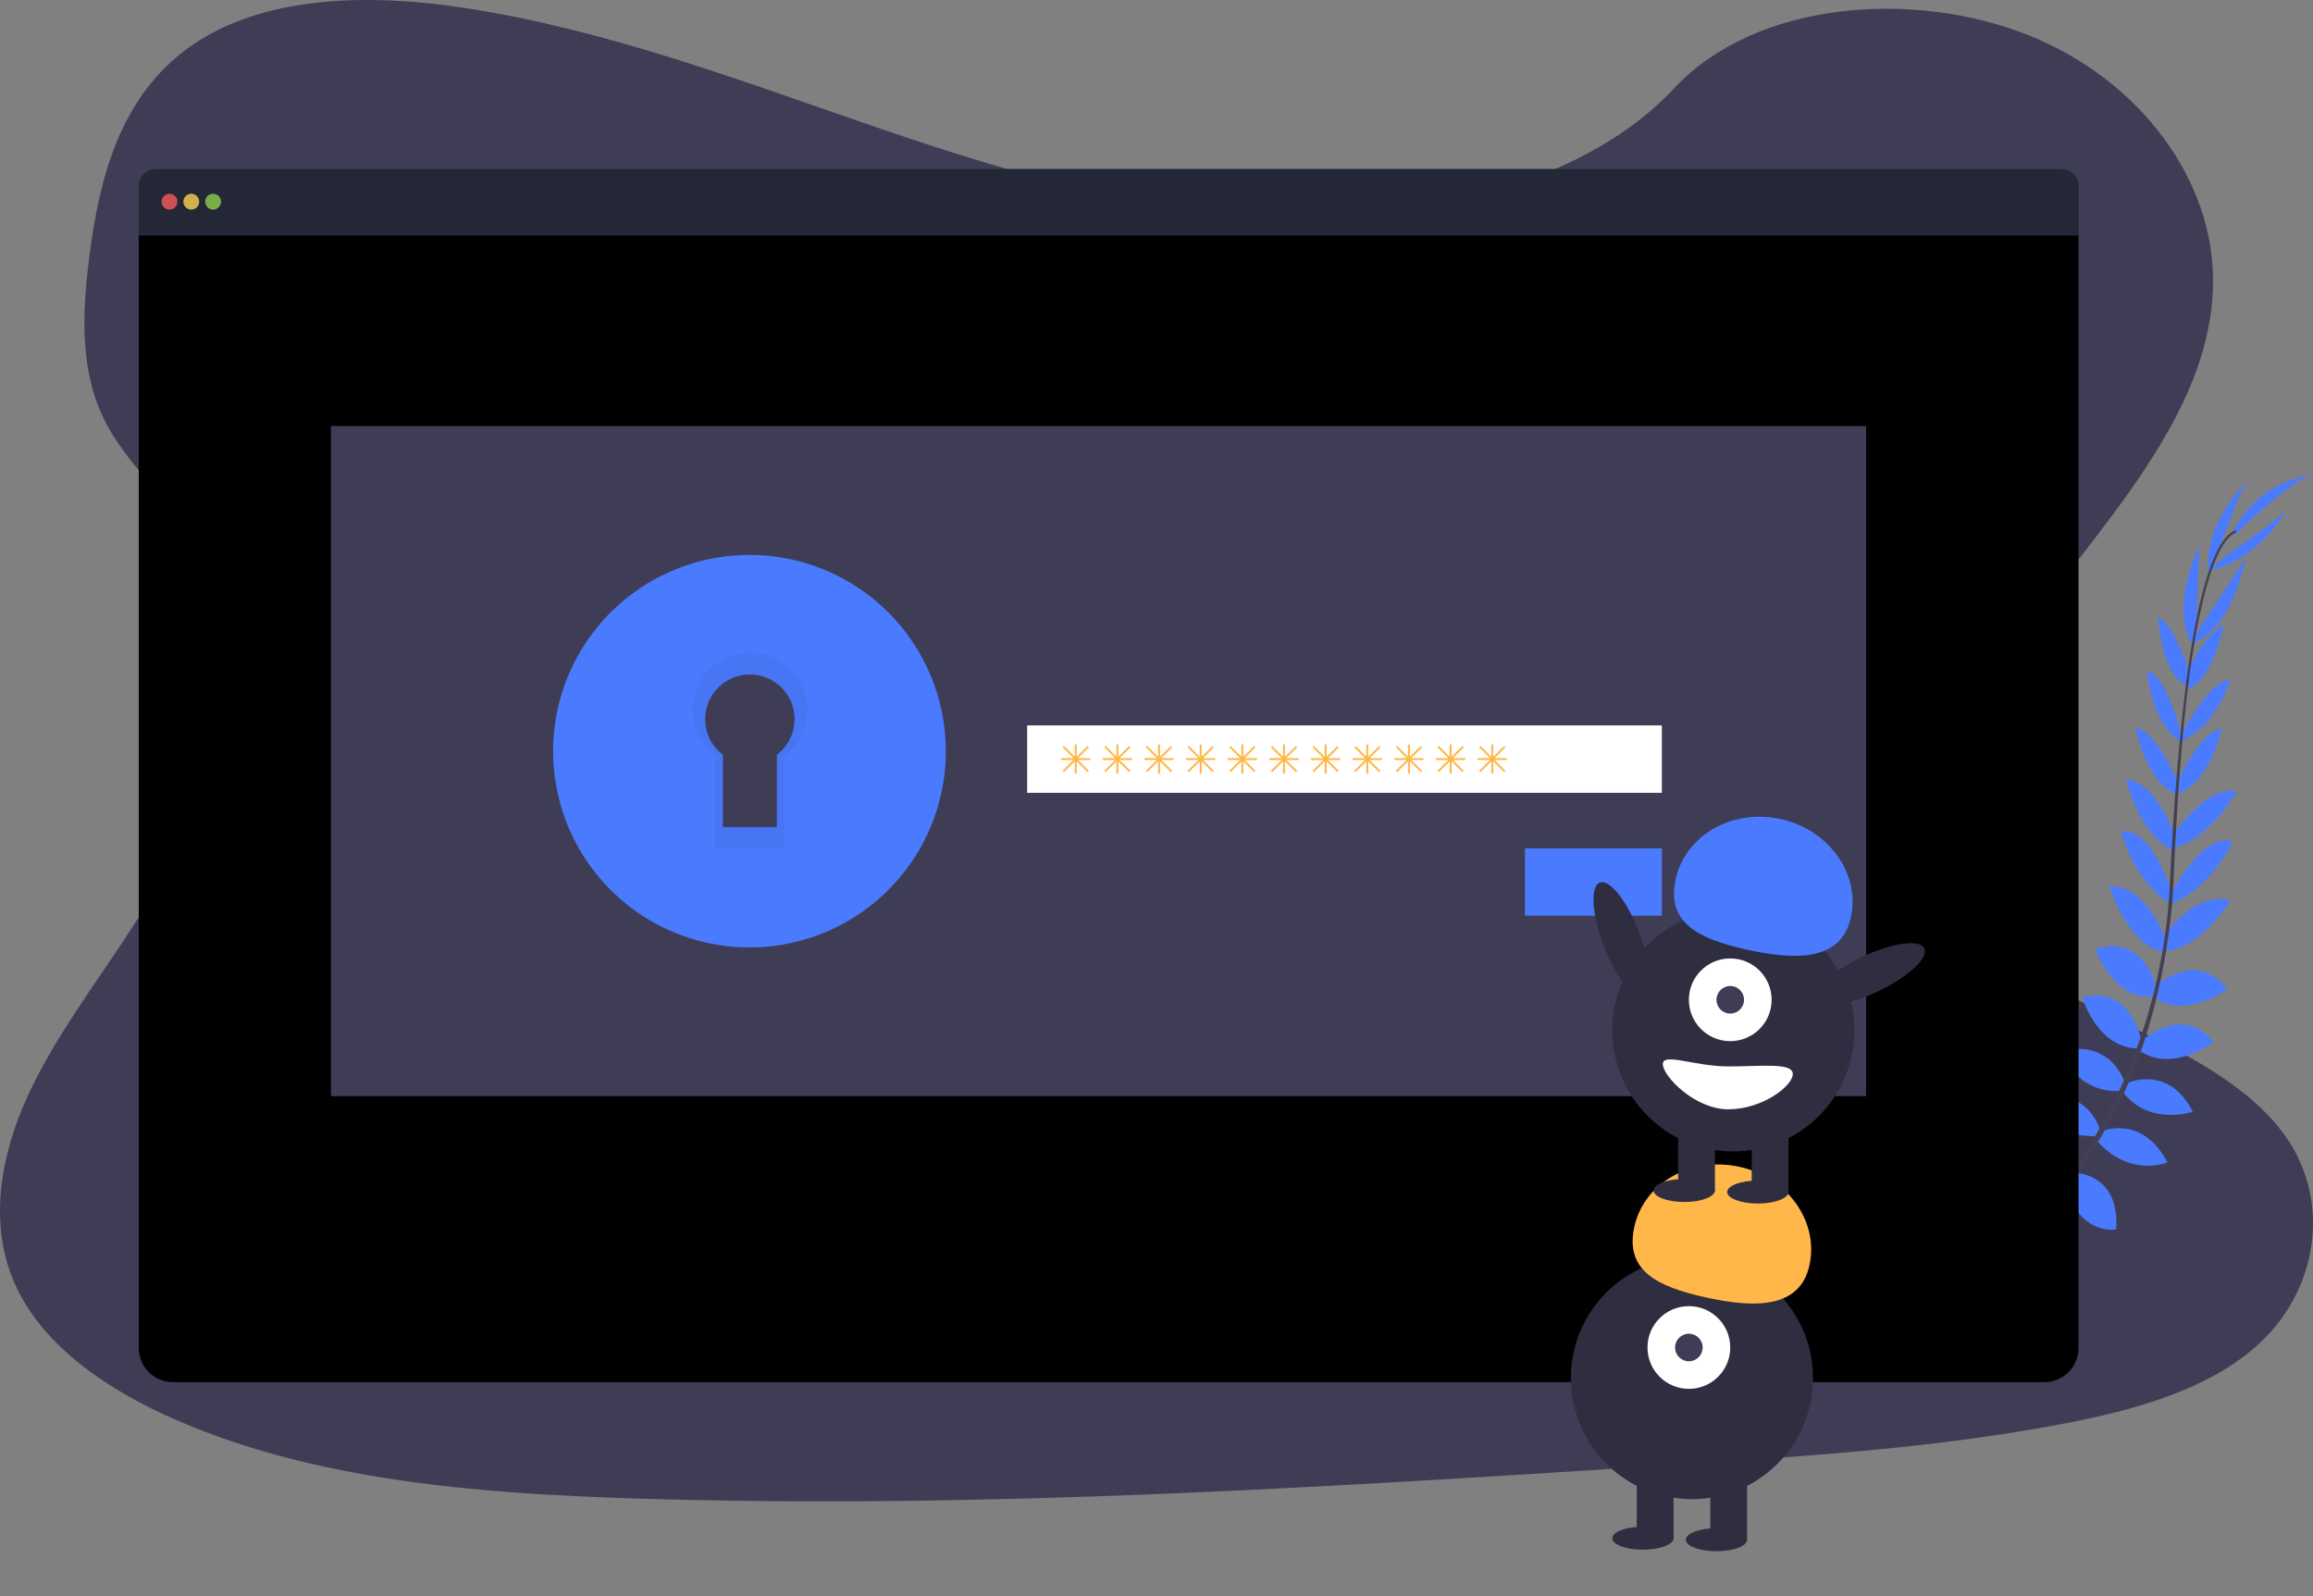 <svg width="600" height="414" viewBox="0 0 600 414" fill="none" xmlns="http://www.w3.org/2000/svg">
<rect x="0" y="0" width="600" height="414" fill="#808080" stroke="none"/>
<g clip-path="url(#clip0_32_742)">
<path d="M339.378 56.364C300.918 56.415 263.9 45.519 228.492 33.414C193.083 21.309 157.948 7.754 120.204 2.01C95.929 -1.682 68.326 -1.343 49.351 12.063C31.086 24.96 25.797 46.305 23.245 66.026C21.326 80.862 20.441 96.432 27.629 110.003C32.62 119.424 41.16 127.188 47.18 136.167C68.192 167.401 55.556 207.3 35.136 239.259C25.561 254.254 14.344 268.627 7.105 284.48C-0.134 300.334 -3.103 318.312 4.281 333.959C11.597 349.469 28.123 360.725 45.858 368.413C81.873 384.056 123.805 387.408 164.611 388.699C254.937 391.563 345.438 385.722 435.698 379.88C469.1 377.72 502.651 375.545 535.363 369.287C553.525 365.816 572.227 360.663 585.105 349.371C601.451 335.034 604.795 311.627 592.9 294.801C572.953 266.58 520.355 261.258 506.051 230.723C498.164 213.913 504.966 194.635 514.983 178.431C536.469 143.664 573.451 112.523 574.074 73.637C574.501 46.933 555.269 20.882 526.544 9.276C496.435 -2.881 455.383 0.246 434.288 22.903C412.597 46.244 373.335 56.328 339.378 56.364Z" fill="#3F3D56"/>
<path d="M510.661 331.862C510.661 331.862 504.338 327.692 498.071 330.659C498.071 330.659 500.001 334.372 507.934 334.022L510.661 331.862Z" fill="#4A7BFF"/>
<path d="M511.464 332.083C511.464 332.083 513.388 339.406 508.562 344.389C508.562 344.389 505.66 341.37 508.562 333.976L511.464 332.083Z" fill="#4A7BFF"/>
<path d="M519.325 325.054C519.325 325.054 518.857 318.827 504.785 320.894C504.785 320.894 504.718 324.91 509.658 326.813C514.597 328.715 516.861 327.111 519.325 325.054Z" fill="#4A7BFF"/>
<path d="M520.211 325.013C520.211 325.013 526.158 326.921 520.854 340.111C520.854 340.111 516.928 339.236 516.223 333.986C515.518 328.736 517.607 326.926 520.211 325.013Z" fill="#4A7BFF"/>
<path d="M528.155 316.178C528.155 316.178 528.963 305.93 514.582 306.979C514.582 306.979 513.553 316.235 525.619 318.641L528.155 316.178Z" fill="#4A7BFF"/>
<path d="M537.657 304.608C537.657 304.608 535.687 292.992 521.312 296.453C521.312 296.453 521.26 306.495 535.311 307.375L537.657 304.608Z" fill="#4A7BFF"/>
<path d="M544.603 292.647C544.603 292.647 541.3 281.334 527.059 284.718C527.059 284.718 530.449 294.894 543.656 294.735L544.603 292.647Z" fill="#4A7BFF"/>
<path d="M551.199 280.964C551.199 280.964 547.973 269.224 534.221 272.736C534.221 272.736 538.81 283.89 550.289 282.949L551.199 280.964Z" fill="#4A7BFF"/>
<path d="M555.449 269.867C555.449 269.867 552.969 255.51 540.147 258.688C540.147 258.688 543.872 271.749 554.507 271.96L555.449 269.867Z" fill="#4A7BFF"/>
<path d="M559.436 256.461C559.436 256.461 556.457 241.991 543.486 246.176C543.486 246.176 548.57 259.855 558.515 258.441L559.436 256.461Z" fill="#4A7BFF"/>
<path d="M561.885 243.986C561.885 243.986 557.157 229.51 547.129 229.901C547.129 229.901 551.96 245.189 561.046 246.871L561.885 243.986Z" fill="#4A7BFF"/>
<path d="M563.47 231.809C563.47 231.809 558.325 214.387 550.165 215.729C550.165 215.729 553.725 229.048 563.182 234.524L563.47 231.809Z" fill="#4A7BFF"/>
<path d="M564.366 217.282C564.366 217.282 559.54 202.765 551.503 202.184C551.503 202.184 554.786 216.469 564.206 221.056L564.366 217.282Z" fill="#4A7BFF"/>
<path d="M565.338 203.727C565.338 203.727 559.323 189.195 554.019 188.866C554.019 188.866 556.632 203.177 564.823 206.113L565.338 203.727Z" fill="#4A7BFF"/>
<path d="M566.001 191.118C566.001 191.118 562.302 175.336 556.987 174.025C556.987 174.025 557.713 186.937 565.466 192.301L566.001 191.118Z" fill="#4A7BFF"/>
<path d="M568.009 174.601C568.009 174.601 564.119 162.018 559.812 160.1C559.812 160.1 560.661 174.935 567.016 177.676L568.009 174.601Z" fill="#4A7BFF"/>
<path d="M569.67 163.802L570.452 141.618C570.452 141.618 562.4 158.341 569.089 167.695L569.67 163.802Z" fill="#4A7BFF"/>
<path d="M575.886 141.737C575.886 141.737 581.684 125.539 583.089 124.633C583.089 124.633 571.718 135.144 572.829 148.663L575.886 141.737Z" fill="#4A7BFF"/>
<path d="M528.546 316.101C528.546 316.101 538.743 314.769 538.44 329.173C538.44 329.173 529.225 330.674 526.215 318.76L528.546 316.101Z" fill="#4A7BFF"/>
<path d="M538.141 304.217C538.141 304.217 549.923 304.181 548.946 318.924C548.946 318.924 539.052 320.693 535.79 307.004L538.141 304.217Z" fill="#4A7BFF"/>
<path d="M544.716 293.599C544.716 293.599 555.413 288.585 562.256 301.528C562.256 301.528 552.377 305.704 543.77 295.691L544.716 293.599Z" fill="#4A7BFF"/>
<path d="M551.436 281.072C551.436 281.072 562.39 275.739 568.821 288.379C568.821 288.379 557.409 292.308 550.53 283.072L551.436 281.072Z" fill="#4A7BFF"/>
<path d="M555.31 270.181C555.31 270.181 565.852 260.117 574.264 270.294C574.264 270.294 563.496 278.578 554.826 272.423L555.31 270.181Z" fill="#4A7BFF"/>
<path d="M558.84 256.117C558.84 256.117 569.444 245.832 577.789 256.59C577.789 256.59 565.888 265.038 558.459 258.276L558.84 256.117Z" fill="#4A7BFF"/>
<path d="M560.82 243.574C560.82 243.574 568.991 230.719 578.612 233.588C578.612 233.588 570.133 247.2 560.913 246.593L560.82 243.574Z" fill="#4A7BFF"/>
<path d="M563.229 231.727C563.229 231.727 571.461 215.539 579.25 218.357C579.25 218.357 573.313 230.801 563.018 234.457L563.229 231.727Z" fill="#4A7BFF"/>
<path d="M563.8 216.439C563.8 216.439 572.263 203.696 580.192 205.254C580.192 205.254 573.272 218.177 562.977 220.126L563.8 216.439Z" fill="#4A7BFF"/>
<path d="M564.458 203.444C564.458 203.444 571.018 189.143 576.348 189.046C576.348 189.046 573.199 203.244 564.9 205.871L564.458 203.444Z" fill="#4A7BFF"/>
<path d="M565.744 190.81C565.744 190.81 573.035 176.329 578.514 176.298C578.514 176.298 574.784 188.681 565.986 192.08L565.744 190.81Z" fill="#4A7BFF"/>
<path d="M566.84 175.506C566.84 175.506 572.294 163.525 576.811 162.167C576.811 162.167 574.084 176.771 567.442 178.684L566.84 175.506Z" fill="#4A7BFF"/>
<path d="M570.318 163.365L582.507 144.807C582.507 144.807 579.384 163.113 568.538 166.918L570.318 163.365Z" fill="#4A7BFF"/>
<path d="M578.685 143.233C578.685 143.233 592.849 133.463 593.363 131.884C593.363 131.884 586.16 145.568 572.783 147.985L578.685 143.233Z" fill="#4A7BFF"/>
<path d="M579.533 138.836C579.533 138.836 595.796 123.209 599.948 123.224C599.948 123.224 586.535 123.836 579.142 138.003L579.533 138.836Z" fill="#4A7BFF"/>
<path d="M567 177.825L567.592 177.902C570.648 153.996 575.103 139.85 580.135 138.117L579.94 137.551C574.604 139.402 570.118 153.333 567 177.825Z" fill="#444053"/>
<path d="M562.503 234.997L563.398 235.069C563.589 232.837 563.733 230.554 563.83 228.276C564.684 208.489 566.007 190.316 567.746 176.694L567.231 176.051C565.487 189.704 563.789 208.422 562.935 228.24C562.837 230.503 562.693 232.776 562.503 234.997Z" fill="#444053"/>
<path d="M493.971 343.268C494.125 343.201 509.885 336.166 526.241 319.392C535.823 309.568 543.786 298.286 549.831 285.967C557.394 270.577 562.004 251.663 563.547 233.29L562.616 233.727C559.143 274.968 540.359 303.148 525.423 318.498C509.226 335.123 493.642 342.085 493.487 342.152L493.971 343.268Z" fill="#444053"/>
<path d="M534.777 43.828H40.399C39.231 43.828 38.111 44.291 37.285 45.117C36.459 45.942 35.995 47.062 35.995 48.23V61.054H539.181V48.23C539.181 47.062 538.717 45.942 537.891 45.117C537.065 44.291 535.945 43.828 534.777 43.828Z" fill="#242836"/>
<path d="M35.995 61.054V349.66C35.995 352.014 36.931 354.271 38.596 355.936C40.261 357.6 42.52 358.535 44.876 358.535H530.3C532.656 358.535 534.914 357.6 536.58 355.936C538.245 354.271 539.181 352.014 539.181 349.66V61.054H35.995Z" fill="black"/>
<path opacity="0.8" d="M43.964 54.369C45.101 54.369 46.022 53.448 46.022 52.312C46.022 51.176 45.101 50.255 43.964 50.255C42.828 50.255 41.906 51.176 41.906 52.312C41.906 53.448 42.828 54.369 43.964 54.369Z" fill="#FA5959"/>
<path opacity="0.8" d="M49.623 54.369C50.76 54.369 51.681 53.448 51.681 52.312C51.681 51.176 50.76 50.255 49.623 50.255C48.487 50.255 47.565 51.176 47.565 52.312C47.565 53.448 48.487 54.369 49.623 54.369Z" fill="#FED253"/>
<path opacity="0.8" d="M55.284 54.369C56.42 54.369 57.342 53.448 57.342 52.312C57.342 51.176 56.42 50.255 55.284 50.255C54.147 50.255 53.226 51.176 53.226 52.312C53.226 53.448 54.147 54.369 55.284 54.369Z" fill="#8CCF4D"/>
<path opacity="0.05" d="M487.169 109.176H82.769V286.903H487.169V109.176Z" fill="black"/>
<path d="M484.082 110.523H85.856V284.332H484.082V110.523Z" fill="#3F3D56"/>
<path d="M194.416 155.256C186.58 155.256 178.921 157.578 172.406 161.929C165.891 166.28 160.813 172.464 157.815 179.699C154.816 186.934 154.031 194.895 155.56 202.576C157.089 210.257 160.862 217.312 166.402 222.85C171.943 228.387 179.002 232.158 186.687 233.686C194.372 235.214 202.337 234.43 209.576 231.433C216.815 228.436 223.003 223.361 227.356 216.849C231.709 210.338 234.033 202.683 234.033 194.851C234.033 189.652 233.008 184.503 231.017 179.699C229.026 174.895 226.108 170.53 222.429 166.853C218.75 163.176 214.383 160.26 209.576 158.27C204.77 156.28 199.618 155.256 194.416 155.256ZM201.521 195.803V214.551H187.516V195.803C185.578 194.336 184.15 192.299 183.433 189.978C182.716 187.656 182.746 185.169 183.52 182.866C184.294 180.563 185.772 178.561 187.745 177.142C189.719 175.724 192.088 174.961 194.519 174.961C196.949 174.961 199.319 175.724 201.292 177.142C203.265 178.561 204.743 180.563 205.517 182.866C206.291 185.169 206.321 187.656 205.604 189.978C204.887 192.299 203.459 194.336 201.521 195.803Z" fill="#4A7BFF"/>
<path opacity="0.05" d="M194.416 155.256C186.58 155.256 178.921 157.578 172.406 161.929C165.891 166.28 160.813 172.464 157.815 179.699C154.816 186.934 154.031 194.895 155.56 202.576C157.089 210.257 160.862 217.312 166.402 222.85C171.943 228.387 179.002 232.158 186.687 233.686C194.372 235.214 202.337 234.43 209.576 231.433C216.815 228.436 223.003 223.361 227.356 216.849C231.709 210.338 234.033 202.683 234.033 194.851C234.033 189.652 233.008 184.503 231.017 179.699C229.026 174.895 226.108 170.53 222.429 166.853C218.75 163.176 214.383 160.26 209.576 158.27C204.77 156.28 199.618 155.256 194.416 155.256ZM201.521 195.803V214.551H187.516V195.803C185.578 194.336 184.15 192.299 183.433 189.978C182.716 187.656 182.746 185.169 183.52 182.866C184.294 180.563 185.772 178.561 187.745 177.142C189.719 175.724 192.088 174.961 194.519 174.961C196.949 174.961 199.319 175.724 201.292 177.142C203.265 178.561 204.743 180.563 205.517 182.866C206.291 185.169 206.321 187.656 205.604 189.978C204.887 192.299 203.459 194.336 201.521 195.803Z" fill="black"/>
<path d="M194.415 143.943C184.341 143.943 174.493 146.928 166.117 152.522C157.741 158.116 151.212 166.067 147.357 175.369C143.502 184.672 142.493 194.908 144.458 204.783C146.424 214.658 151.275 223.729 158.398 230.849C165.522 237.969 174.598 242.817 184.478 244.782C194.359 246.746 204.6 245.738 213.908 241.885C223.215 238.032 231.17 231.507 236.767 223.135C242.364 214.763 245.351 204.92 245.351 194.851C245.351 181.35 239.985 168.401 230.433 158.854C220.88 149.306 207.925 143.943 194.415 143.943ZM203.548 196.075V220.177H185.54V196.075C183.048 194.19 181.21 191.569 180.288 188.584C179.365 185.599 179.404 182.399 180.399 179.438C181.394 176.476 183.295 173.901 185.833 172.077C188.371 170.253 191.418 169.271 194.544 169.271C197.67 169.271 200.717 170.253 203.255 172.077C205.793 173.901 207.694 176.476 208.689 179.438C209.684 182.399 209.723 185.599 208.8 188.584C207.878 191.569 206.041 194.19 203.548 196.075Z" fill="#4A7BFF"/>
<path d="M431.088 188.172H266.446V205.655H431.088V188.172Z" fill="white"/>
<path d="M431.088 220.054H395.587V237.537H431.088V220.054Z" fill="#4A7BFF"/>
<path d="M282.654 196.651H279.675L282.324 194.008C282.372 193.959 282.398 193.894 282.398 193.825C282.398 193.757 282.372 193.692 282.324 193.643C282.3 193.619 282.272 193.6 282.241 193.587C282.209 193.574 282.176 193.567 282.142 193.567C282.108 193.567 282.074 193.574 282.043 193.587C282.011 193.6 281.983 193.619 281.959 193.643L279.309 196.291V193.309C279.309 193.24 279.282 193.175 279.234 193.127C279.186 193.079 279.12 193.052 279.052 193.052C278.984 193.053 278.92 193.08 278.872 193.128C278.824 193.176 278.796 193.241 278.795 193.309V196.291L276.15 193.627C276.126 193.603 276.098 193.584 276.067 193.571C276.035 193.558 276.002 193.551 275.968 193.551C275.934 193.551 275.9 193.558 275.869 193.571C275.837 193.584 275.809 193.603 275.785 193.627C275.738 193.676 275.711 193.742 275.711 193.81C275.711 193.878 275.738 193.944 275.785 193.993L278.435 196.636H275.451C275.383 196.637 275.318 196.665 275.27 196.712C275.222 196.76 275.195 196.825 275.193 196.893C275.193 196.961 275.22 197.026 275.269 197.075C275.317 197.123 275.382 197.15 275.451 197.15H278.435L275.785 199.798C275.738 199.847 275.711 199.913 275.711 199.981C275.711 200.049 275.738 200.114 275.785 200.163C275.835 200.21 275.9 200.235 275.968 200.235C276.035 200.235 276.101 200.21 276.15 200.163L278.795 197.515V200.492C278.795 200.561 278.822 200.626 278.87 200.674C278.918 200.722 278.984 200.75 279.052 200.75C279.12 200.75 279.186 200.722 279.234 200.674C279.282 200.626 279.309 200.561 279.309 200.492V197.515L281.959 200.163C282.009 200.21 282.074 200.235 282.142 200.235C282.209 200.235 282.275 200.21 282.324 200.163C282.372 200.114 282.398 200.049 282.398 199.981C282.398 199.913 282.372 199.847 282.324 199.798L279.675 197.15H282.654C282.722 197.15 282.787 197.123 282.836 197.075C282.884 197.026 282.911 196.961 282.911 196.893C282.907 196.827 282.878 196.766 282.83 196.721C282.782 196.676 282.719 196.651 282.654 196.651Z" fill="#FFB74A"/>
<path d="M293.458 196.651H290.479L293.129 194.008C293.177 193.959 293.203 193.894 293.203 193.825C293.203 193.757 293.177 193.692 293.129 193.643C293.105 193.619 293.077 193.6 293.045 193.587C293.014 193.574 292.98 193.567 292.946 193.567C292.912 193.567 292.879 193.574 292.847 193.587C292.816 193.6 292.788 193.619 292.764 193.643L290.114 196.291V193.309C290.114 193.24 290.087 193.175 290.039 193.127C289.99 193.079 289.925 193.052 289.857 193.052C289.789 193.053 289.724 193.08 289.676 193.128C289.628 193.176 289.601 193.241 289.6 193.309V196.291L286.955 193.627C286.931 193.603 286.903 193.584 286.871 193.571C286.84 193.558 286.806 193.551 286.772 193.551C286.738 193.551 286.705 193.558 286.673 193.571C286.642 193.584 286.614 193.603 286.59 193.627C286.542 193.676 286.516 193.742 286.516 193.81C286.516 193.878 286.542 193.944 286.59 193.993L289.239 196.636H286.255C286.187 196.637 286.123 196.665 286.075 196.712C286.027 196.76 285.999 196.825 285.998 196.893C285.998 196.961 286.025 197.026 286.073 197.075C286.122 197.123 286.187 197.15 286.255 197.15H289.239L286.59 199.798C286.542 199.847 286.516 199.913 286.516 199.981C286.516 200.049 286.542 200.114 286.59 200.163C286.639 200.21 286.705 200.235 286.772 200.235C286.84 200.235 286.905 200.21 286.955 200.163L289.6 197.515V200.492C289.6 200.561 289.627 200.626 289.675 200.674C289.723 200.722 289.789 200.75 289.857 200.75C289.925 200.75 289.99 200.722 290.039 200.674C290.087 200.626 290.114 200.561 290.114 200.492V197.515L292.764 200.163C292.813 200.21 292.879 200.235 292.946 200.235C293.014 200.235 293.08 200.21 293.129 200.163C293.177 200.114 293.203 200.049 293.203 199.981C293.203 199.913 293.177 199.847 293.129 199.798L290.479 197.15H293.458C293.527 197.15 293.592 197.123 293.64 197.075C293.688 197.026 293.716 196.961 293.716 196.893C293.712 196.827 293.683 196.766 293.635 196.721C293.587 196.676 293.524 196.651 293.458 196.651Z" fill="#FFB74A"/>
<path d="M304.263 196.651H301.284L303.934 194.008C303.981 193.959 304.008 193.894 304.008 193.825C304.008 193.757 303.981 193.692 303.934 193.643C303.91 193.619 303.881 193.6 303.85 193.587C303.819 193.574 303.785 193.567 303.751 193.567C303.717 193.567 303.684 193.574 303.652 193.587C303.621 193.6 303.592 193.619 303.568 193.643L300.919 196.291V193.309C300.919 193.24 300.892 193.175 300.843 193.127C300.795 193.079 300.73 193.052 300.662 193.052C300.594 193.053 300.529 193.08 300.481 193.128C300.433 193.176 300.406 193.241 300.404 193.309V196.291L297.76 193.627C297.736 193.603 297.707 193.584 297.676 193.571C297.645 193.558 297.611 193.551 297.577 193.551C297.543 193.551 297.509 193.558 297.478 193.571C297.447 193.584 297.418 193.603 297.394 193.627C297.347 193.676 297.32 193.742 297.32 193.81C297.32 193.878 297.347 193.944 297.394 193.993L300.044 196.636H297.06C296.992 196.637 296.927 196.665 296.88 196.712C296.832 196.76 296.804 196.825 296.803 196.893C296.803 196.961 296.83 197.026 296.878 197.075C296.926 197.123 296.992 197.15 297.06 197.15H300.044L297.394 199.798C297.347 199.847 297.32 199.913 297.32 199.981C297.32 200.049 297.347 200.114 297.394 200.163C297.444 200.21 297.509 200.235 297.577 200.235C297.645 200.235 297.71 200.21 297.76 200.163L300.404 197.515V200.492C300.404 200.561 300.431 200.626 300.48 200.674C300.528 200.722 300.593 200.75 300.662 200.75C300.73 200.75 300.795 200.722 300.843 200.674C300.892 200.626 300.919 200.561 300.919 200.492V197.515L303.568 200.163C303.618 200.21 303.683 200.235 303.751 200.235C303.819 200.235 303.884 200.21 303.934 200.163C303.981 200.114 304.008 200.049 304.008 199.981C304.008 199.913 303.981 199.847 303.934 199.798L301.284 197.15H304.263C304.331 197.15 304.397 197.123 304.445 197.075C304.493 197.026 304.52 196.961 304.52 196.893C304.516 196.827 304.488 196.766 304.44 196.721C304.392 196.676 304.329 196.651 304.263 196.651Z" fill="#FFB74A"/>
<path d="M315.067 196.651H312.088L314.737 194.008C314.785 193.959 314.811 193.894 314.811 193.825C314.811 193.757 314.785 193.692 314.737 193.643C314.714 193.619 314.685 193.6 314.654 193.587C314.622 193.574 314.589 193.567 314.555 193.567C314.521 193.567 314.487 193.574 314.456 193.587C314.425 193.6 314.396 193.619 314.372 193.643L311.722 196.291V193.309C311.722 193.24 311.695 193.175 311.647 193.127C311.599 193.079 311.533 193.052 311.465 193.052C311.397 193.053 311.333 193.08 311.285 193.128C311.237 193.176 311.209 193.241 311.208 193.309V196.291L308.563 193.627C308.54 193.603 308.511 193.584 308.48 193.571C308.448 193.558 308.415 193.551 308.381 193.551C308.347 193.551 308.313 193.558 308.282 193.571C308.25 193.584 308.222 193.603 308.198 193.627C308.151 193.676 308.124 193.742 308.124 193.81C308.124 193.878 308.151 193.944 308.198 193.993L310.848 196.636H307.864C307.796 196.637 307.731 196.665 307.683 196.712C307.635 196.76 307.608 196.825 307.606 196.893C307.606 196.961 307.634 197.026 307.682 197.075C307.73 197.123 307.795 197.15 307.864 197.15H310.848L308.198 199.798C308.151 199.847 308.124 199.913 308.124 199.981C308.124 200.049 308.151 200.114 308.198 200.163C308.248 200.21 308.313 200.235 308.381 200.235C308.449 200.235 308.514 200.21 308.563 200.163L311.208 197.515V200.492C311.208 200.561 311.235 200.626 311.283 200.674C311.332 200.722 311.397 200.75 311.465 200.75C311.533 200.75 311.599 200.722 311.647 200.674C311.695 200.626 311.722 200.561 311.722 200.492V197.515L314.372 200.163C314.422 200.21 314.487 200.235 314.555 200.235C314.623 200.235 314.688 200.21 314.737 200.163C314.785 200.114 314.811 200.049 314.811 199.981C314.811 199.913 314.785 199.847 314.737 199.798L312.088 197.15H315.067C315.135 197.15 315.2 197.123 315.249 197.075C315.297 197.026 315.324 196.961 315.324 196.893C315.32 196.827 315.291 196.766 315.243 196.721C315.196 196.676 315.132 196.651 315.067 196.651Z" fill="#FFB74A"/>
<path d="M325.871 196.651H322.892L325.542 194.008C325.59 193.959 325.616 193.894 325.616 193.825C325.616 193.757 325.59 193.692 325.542 193.643C325.518 193.619 325.49 193.6 325.458 193.587C325.427 193.574 325.393 193.567 325.359 193.567C325.325 193.567 325.292 193.574 325.261 193.587C325.229 193.6 325.201 193.619 325.177 193.643L322.527 196.291V193.309C322.527 193.24 322.5 193.175 322.452 193.127C322.404 193.079 322.338 193.052 322.27 193.052C322.202 193.053 322.137 193.08 322.089 193.128C322.041 193.176 322.014 193.241 322.013 193.309V196.291L319.368 193.627C319.344 193.603 319.316 193.584 319.284 193.571C319.253 193.558 319.219 193.551 319.185 193.551C319.151 193.551 319.118 193.558 319.087 193.571C319.055 193.584 319.027 193.603 319.003 193.627C318.955 193.676 318.929 193.742 318.929 193.81C318.929 193.878 318.955 193.944 319.003 193.993L321.652 196.636H318.668C318.601 196.637 318.536 196.665 318.488 196.712C318.44 196.76 318.412 196.825 318.411 196.893C318.411 196.961 318.438 197.026 318.486 197.075C318.535 197.123 318.6 197.15 318.668 197.15H321.652L319.003 199.798C318.955 199.847 318.929 199.913 318.929 199.981C318.929 200.049 318.955 200.114 319.003 200.163C319.052 200.21 319.118 200.235 319.185 200.235C319.253 200.235 319.319 200.21 319.368 200.163L322.013 197.515V200.492C322.013 200.561 322.04 200.626 322.088 200.674C322.136 200.722 322.202 200.75 322.27 200.75C322.338 200.75 322.404 200.722 322.452 200.674C322.5 200.626 322.527 200.561 322.527 200.492V197.515L325.177 200.163C325.226 200.21 325.292 200.235 325.359 200.235C325.427 200.235 325.493 200.21 325.542 200.163C325.59 200.114 325.616 200.049 325.616 199.981C325.616 199.913 325.59 199.847 325.542 199.798L322.892 197.15H325.871C325.94 197.15 326.005 197.123 326.053 197.075C326.102 197.026 326.129 196.961 326.129 196.893C326.125 196.827 326.096 196.766 326.048 196.721C326 196.676 325.937 196.651 325.871 196.651Z" fill="#FFB74A"/>
<path d="M336.676 196.651H333.697L336.347 194.008C336.394 193.959 336.421 193.894 336.421 193.825C336.421 193.757 336.394 193.692 336.347 193.643C336.323 193.619 336.294 193.6 336.263 193.587C336.232 193.574 336.198 193.567 336.164 193.567C336.13 193.567 336.097 193.574 336.065 193.587C336.034 193.6 336.005 193.619 335.982 193.643L333.332 196.291V193.309C333.332 193.24 333.305 193.175 333.256 193.127C333.208 193.079 333.143 193.052 333.075 193.052C333.007 193.053 332.942 193.08 332.894 193.128C332.846 193.176 332.819 193.241 332.817 193.309V196.291L330.173 193.627C330.149 193.603 330.12 193.584 330.089 193.571C330.058 193.558 330.024 193.551 329.99 193.551C329.956 193.551 329.923 193.558 329.891 193.571C329.86 193.584 329.831 193.603 329.807 193.627C329.76 193.676 329.733 193.742 329.733 193.81C329.733 193.878 329.76 193.944 329.807 193.993L332.457 196.636H329.473C329.405 196.637 329.341 196.665 329.293 196.712C329.245 196.76 329.217 196.825 329.216 196.893C329.216 196.961 329.243 197.026 329.291 197.075C329.339 197.123 329.405 197.15 329.473 197.15H332.457L329.807 199.798C329.76 199.847 329.733 199.913 329.733 199.981C329.733 200.049 329.76 200.114 329.807 200.163C329.857 200.21 329.922 200.235 329.99 200.235C330.058 200.235 330.123 200.21 330.173 200.163L332.817 197.515V200.492C332.817 200.561 332.844 200.626 332.893 200.674C332.941 200.722 333.006 200.75 333.075 200.75C333.143 200.75 333.208 200.722 333.256 200.674C333.305 200.626 333.332 200.561 333.332 200.492V197.515L335.982 200.163C336.031 200.21 336.096 200.235 336.164 200.235C336.232 200.235 336.297 200.21 336.347 200.163C336.394 200.114 336.421 200.049 336.421 199.981C336.421 199.913 336.394 199.847 336.347 199.798L333.697 197.15H336.676C336.744 197.15 336.81 197.123 336.858 197.075C336.906 197.026 336.933 196.961 336.933 196.893C336.929 196.827 336.901 196.766 336.853 196.721C336.805 196.676 336.742 196.651 336.676 196.651Z" fill="#FFB74A"/>
<path d="M347.481 196.651H344.502L347.152 194.008C347.199 193.959 347.226 193.894 347.226 193.825C347.226 193.757 347.199 193.692 347.152 193.643C347.128 193.619 347.099 193.6 347.068 193.587C347.037 193.574 347.003 193.567 346.969 193.567C346.935 193.567 346.901 193.574 346.87 193.587C346.839 193.6 346.81 193.619 346.786 193.643L344.137 196.291V193.309C344.137 193.24 344.109 193.175 344.061 193.127C344.013 193.079 343.948 193.052 343.879 193.052C343.812 193.053 343.747 193.08 343.699 193.128C343.651 193.176 343.623 193.241 343.622 193.309V196.291L340.977 193.627C340.954 193.603 340.925 193.584 340.894 193.571C340.862 193.558 340.829 193.551 340.795 193.551C340.761 193.551 340.727 193.558 340.696 193.571C340.665 193.584 340.636 193.603 340.612 193.627C340.565 193.676 340.538 193.742 340.538 193.81C340.538 193.878 340.565 193.944 340.612 193.993L343.262 196.636H340.278C340.21 196.637 340.145 196.665 340.097 196.712C340.049 196.76 340.022 196.825 340.021 196.893C340.021 196.961 340.048 197.026 340.096 197.075C340.144 197.123 340.21 197.15 340.278 197.15H343.262L340.612 199.798C340.565 199.847 340.538 199.913 340.538 199.981C340.538 200.049 340.565 200.114 340.612 200.163C340.662 200.21 340.727 200.235 340.795 200.235C340.863 200.235 340.928 200.21 340.977 200.163L343.622 197.515V200.492C343.622 200.561 343.649 200.626 343.697 200.674C343.746 200.722 343.811 200.75 343.879 200.75C343.948 200.75 344.013 200.722 344.061 200.674C344.109 200.626 344.137 200.561 344.137 200.492V197.515L346.786 200.163C346.836 200.21 346.901 200.235 346.969 200.235C347.037 200.235 347.102 200.21 347.152 200.163C347.199 200.114 347.226 200.049 347.226 199.981C347.226 199.913 347.199 199.847 347.152 199.798L344.502 197.15H347.481C347.549 197.15 347.615 197.123 347.663 197.075C347.711 197.026 347.738 196.961 347.738 196.893C347.734 196.827 347.705 196.766 347.658 196.721C347.61 196.676 347.547 196.651 347.481 196.651Z" fill="#FFB74A"/>
<path d="M358.286 196.651H355.307L357.956 194.008C358.004 193.959 358.03 193.894 358.03 193.825C358.03 193.757 358.004 193.692 357.956 193.643C357.932 193.619 357.904 193.6 357.872 193.587C357.841 193.574 357.808 193.567 357.774 193.567C357.74 193.567 357.706 193.574 357.675 193.587C357.643 193.6 357.615 193.619 357.591 193.643L354.941 196.291V193.309C354.941 193.24 354.914 193.175 354.866 193.127C354.818 193.079 354.752 193.052 354.684 193.052C354.616 193.053 354.551 193.08 354.504 193.128C354.456 193.176 354.428 193.241 354.427 193.309V196.291L351.782 193.627C351.758 193.603 351.73 193.584 351.698 193.571C351.667 193.558 351.633 193.551 351.599 193.551C351.566 193.551 351.532 193.558 351.501 193.571C351.469 193.584 351.441 193.603 351.417 193.627C351.369 193.676 351.343 193.742 351.343 193.81C351.343 193.878 351.369 193.944 351.417 193.993L354.067 196.636H351.082C351.015 196.637 350.95 196.665 350.902 196.712C350.854 196.76 350.827 196.825 350.825 196.893C350.825 196.961 350.852 197.026 350.901 197.075C350.949 197.123 351.014 197.15 351.082 197.15H354.067L351.417 199.798C351.369 199.847 351.343 199.913 351.343 199.981C351.343 200.049 351.369 200.114 351.417 200.163C351.466 200.21 351.532 200.235 351.599 200.235C351.667 200.235 351.733 200.21 351.782 200.163L354.427 197.515V200.492C354.427 200.561 354.454 200.626 354.502 200.674C354.55 200.722 354.616 200.75 354.684 200.75C354.752 200.75 354.818 200.722 354.866 200.674C354.914 200.626 354.941 200.561 354.941 200.492V197.515L357.591 200.163C357.64 200.21 357.706 200.235 357.774 200.235C357.841 200.235 357.907 200.21 357.956 200.163C358.004 200.114 358.03 200.049 358.03 199.981C358.03 199.913 358.004 199.847 357.956 199.798L355.307 197.15H358.286C358.354 197.15 358.419 197.123 358.467 197.075C358.516 197.026 358.543 196.961 358.543 196.893C358.539 196.827 358.51 196.766 358.462 196.721C358.414 196.676 358.351 196.651 358.286 196.651Z" fill="#FFB74A"/>
<path d="M369.09 196.651H366.111L368.761 194.008C368.808 193.959 368.835 193.894 368.835 193.825C368.835 193.757 368.808 193.692 368.761 193.643C368.737 193.619 368.709 193.6 368.677 193.587C368.646 193.574 368.612 193.567 368.578 193.567C368.544 193.567 368.511 193.574 368.479 193.587C368.448 193.6 368.42 193.619 368.396 193.643L365.746 196.291V193.309C365.746 193.24 365.719 193.175 365.671 193.127C365.622 193.079 365.557 193.052 365.489 193.052C365.421 193.053 365.356 193.08 365.308 193.128C365.26 193.176 365.233 193.241 365.231 193.309V196.291L362.587 193.627C362.563 193.603 362.534 193.584 362.503 193.571C362.472 193.558 362.438 193.551 362.404 193.551C362.37 193.551 362.337 193.558 362.305 193.571C362.274 193.584 362.245 193.603 362.222 193.627C362.174 193.676 362.148 193.742 362.148 193.81C362.148 193.878 362.174 193.944 362.222 193.993L364.871 196.636H361.887C361.819 196.637 361.755 196.665 361.707 196.712C361.659 196.76 361.631 196.825 361.63 196.893C361.63 196.961 361.657 197.026 361.705 197.075C361.753 197.123 361.819 197.15 361.887 197.15H364.871L362.222 199.798C362.174 199.847 362.148 199.913 362.148 199.981C362.148 200.049 362.174 200.114 362.222 200.163C362.271 200.21 362.336 200.235 362.404 200.235C362.472 200.235 362.537 200.21 362.587 200.163L365.231 197.515V200.492C365.231 200.561 365.259 200.626 365.307 200.674C365.355 200.722 365.42 200.75 365.489 200.75C365.557 200.75 365.622 200.722 365.671 200.674C365.719 200.626 365.746 200.561 365.746 200.492V197.515L368.396 200.163C368.445 200.21 368.51 200.235 368.578 200.235C368.646 200.235 368.711 200.21 368.761 200.163C368.808 200.114 368.835 200.049 368.835 199.981C368.835 199.913 368.808 199.847 368.761 199.798L366.111 197.15H369.09C369.158 197.15 369.224 197.123 369.272 197.075C369.32 197.026 369.347 196.961 369.347 196.893C369.344 196.827 369.315 196.766 369.267 196.721C369.219 196.676 369.156 196.651 369.09 196.651Z" fill="#FFB74A"/>
<path d="M379.895 196.651H376.916L379.566 194.008C379.613 193.959 379.64 193.894 379.64 193.825C379.64 193.757 379.613 193.692 379.566 193.643C379.542 193.619 379.513 193.6 379.482 193.587C379.451 193.574 379.417 193.567 379.383 193.567C379.349 193.567 379.315 193.574 379.284 193.587C379.253 193.6 379.224 193.619 379.2 193.643L376.551 196.291V193.309C376.551 193.24 376.523 193.175 376.475 193.127C376.427 193.079 376.362 193.052 376.293 193.052C376.226 193.053 376.161 193.08 376.113 193.128C376.065 193.176 376.037 193.241 376.036 193.309V196.291L373.392 193.627C373.368 193.603 373.339 193.584 373.308 193.571C373.276 193.558 373.243 193.551 373.209 193.551C373.175 193.551 373.141 193.558 373.11 193.571C373.079 193.584 373.05 193.603 373.026 193.627C372.979 193.676 372.952 193.742 372.952 193.81C372.952 193.878 372.979 193.944 373.026 193.993L375.676 196.636H372.692C372.624 196.637 372.559 196.665 372.511 196.712C372.463 196.76 372.436 196.825 372.435 196.893C372.435 196.961 372.462 197.026 372.51 197.075C372.558 197.123 372.624 197.15 372.692 197.15H375.676L373.026 199.798C372.979 199.847 372.952 199.913 372.952 199.981C372.952 200.049 372.979 200.114 373.026 200.163C373.076 200.21 373.141 200.235 373.209 200.235C373.277 200.235 373.342 200.21 373.392 200.163L376.036 197.515V200.492C376.036 200.561 376.063 200.626 376.111 200.674C376.16 200.722 376.225 200.75 376.293 200.75C376.362 200.75 376.427 200.722 376.475 200.674C376.523 200.626 376.551 200.561 376.551 200.492V197.515L379.2 200.163C379.25 200.21 379.315 200.235 379.383 200.235C379.451 200.235 379.516 200.21 379.566 200.163C379.613 200.114 379.64 200.049 379.64 199.981C379.64 199.913 379.613 199.847 379.566 199.798L376.916 197.15H379.895C379.963 197.15 380.029 197.123 380.077 197.075C380.125 197.026 380.152 196.961 380.152 196.893C380.148 196.827 380.119 196.766 380.072 196.721C380.024 196.676 379.961 196.651 379.895 196.651Z" fill="#FFB74A"/>
<path d="M390.7 196.651H387.721L390.37 194.008C390.418 193.959 390.444 193.894 390.444 193.825C390.444 193.757 390.418 193.692 390.37 193.643C390.346 193.619 390.318 193.6 390.286 193.587C390.255 193.574 390.222 193.567 390.188 193.567C390.154 193.567 390.12 193.574 390.089 193.587C390.057 193.6 390.029 193.619 390.005 193.643L387.355 196.291V193.309C387.355 193.24 387.328 193.175 387.28 193.127C387.232 193.079 387.166 193.052 387.098 193.052C387.03 193.053 386.965 193.08 386.918 193.128C386.87 193.176 386.842 193.241 386.841 193.309V196.291L384.196 193.627C384.172 193.603 384.144 193.584 384.113 193.571C384.081 193.558 384.048 193.551 384.014 193.551C383.98 193.551 383.946 193.558 383.915 193.571C383.883 193.584 383.855 193.603 383.831 193.627C383.783 193.676 383.757 193.742 383.757 193.81C383.757 193.878 383.783 193.944 383.831 193.993L386.481 196.636H383.497C383.429 196.637 383.364 196.665 383.316 196.712C383.268 196.76 383.241 196.825 383.239 196.893C383.239 196.961 383.266 197.026 383.315 197.075C383.363 197.123 383.428 197.15 383.497 197.15H386.481L383.831 199.798C383.783 199.847 383.757 199.913 383.757 199.981C383.757 200.049 383.783 200.114 383.831 200.163C383.88 200.21 383.946 200.235 384.014 200.235C384.081 200.235 384.147 200.21 384.196 200.163L386.841 197.515V200.492C386.841 200.561 386.868 200.626 386.916 200.674C386.964 200.722 387.03 200.75 387.098 200.75C387.166 200.75 387.232 200.722 387.28 200.674C387.328 200.626 387.355 200.561 387.355 200.492V197.515L390.005 200.163C390.054 200.21 390.12 200.235 390.188 200.235C390.255 200.235 390.321 200.21 390.37 200.163C390.418 200.114 390.444 200.049 390.444 199.981C390.444 199.913 390.418 199.847 390.37 199.798L387.721 197.15H390.7C390.768 197.15 390.833 197.123 390.881 197.075C390.93 197.026 390.957 196.961 390.957 196.893C390.953 196.827 390.924 196.766 390.876 196.721C390.828 196.676 390.765 196.651 390.7 196.651Z" fill="#FFB74A"/>
<g opacity="0.1">
<path opacity="0.1" d="M440.874 251.55C439.704 257.134 438.087 262.614 436.038 267.939C436.393 267.234 436.691 266.494 436.974 265.758C439.037 260.413 440.663 254.91 441.836 249.303C443.303 242.309 443.864 234.39 439.593 228.657C438.564 227.289 437.242 225.808 437.288 224.203C436.908 224.689 436.612 225.235 436.414 225.818C435.899 227.675 437.474 229.366 438.626 230.909C442.896 236.632 442.336 244.562 440.874 251.55Z" fill="black"/>
<path opacity="0.1" d="M438.205 222.018C438.617 221.506 438.925 220.917 439.11 220.285C439.19 219.521 439.169 218.75 439.048 217.992C438.652 218.29 438.354 218.7 438.194 219.169C437.891 220.079 438.241 221.067 438.205 222.018Z" fill="black"/>
<path opacity="0.1" d="M468.869 268.34C468.528 268.862 468.061 269.29 467.51 269.584C466.791 269.838 466.013 269.877 465.272 269.697C461.83 269.183 458.069 268.124 455.023 269.785C453.372 270.679 452.091 272.304 450.254 272.716C447.213 273.395 444.62 270.479 441.615 269.63C439.485 269.039 437.242 269.528 435.097 270.145C434.67 271.053 434.095 271.884 433.394 272.603C435.76 271.924 438.276 271.24 440.648 271.898C443.653 272.731 446.246 275.647 449.292 274.984C451.123 274.577 452.41 272.952 454.056 272.052C457.143 270.391 460.863 271.435 464.305 271.97C465.047 272.145 465.823 272.106 466.543 271.857C467.094 271.561 467.561 271.131 467.901 270.607C468.834 269.378 469.554 268.002 470.031 266.535C469.688 267.163 469.299 267.767 468.869 268.34Z" fill="black"/>
</g>
<path d="M438.894 388.876C421.549 388.876 407.488 374.822 407.488 357.486C407.488 340.15 421.549 326.097 438.894 326.097C456.24 326.097 470.301 340.15 470.301 357.486C470.301 374.822 456.24 388.876 438.894 388.876Z" fill="#2F2E41"/>
<path d="M443.665 382.121H453.206V399.206H443.665V382.121Z" fill="#2F2E41"/>
<path d="M424.583 382.121H434.124V399.206H424.583V382.121Z" fill="#2F2E41"/>
<path d="M445.255 402.385C440.864 402.385 437.304 401.051 437.304 399.405C437.304 397.759 440.864 396.425 445.255 396.425C449.646 396.425 453.206 397.759 453.206 399.405C453.206 401.051 449.646 402.385 445.255 402.385Z" fill="#2F2E41"/>
<path d="M426.173 401.988C421.782 401.988 418.222 400.654 418.222 399.008C418.222 397.362 421.782 396.028 426.173 396.028C430.564 396.028 434.124 397.362 434.124 399.008C434.124 400.654 430.564 401.988 426.173 401.988Z" fill="#2F2E41"/>
<path d="M438.099 360.268C432.171 360.268 427.365 355.464 427.365 349.54C427.365 343.615 432.171 338.812 438.099 338.812C444.027 338.812 448.833 343.615 448.833 349.54C448.833 355.464 444.027 360.268 438.099 360.268Z" fill="white"/>
<path d="M438.099 353.116C436.123 353.116 434.521 351.515 434.521 349.54C434.521 347.565 436.123 345.964 438.099 345.964C440.075 345.964 441.677 347.565 441.677 349.54C441.677 351.515 440.075 353.116 438.099 353.116Z" fill="#3F3D56"/>
<path d="M469.36 328.295C471.896 316.944 463.79 305.475 451.254 302.677C438.718 299.879 426.501 306.813 423.965 318.164C421.429 329.515 429.737 333.701 442.272 336.499C454.808 339.297 466.824 339.646 469.36 328.295Z" fill="#FFB74A"/>
<path d="M449.628 298.681C432.283 298.681 418.222 284.627 418.222 267.291C418.222 249.955 432.283 235.902 449.628 235.902C466.973 235.902 481.034 249.955 481.034 267.291C481.034 284.627 466.973 298.681 449.628 298.681Z" fill="#2F2E41"/>
<path d="M454.398 291.926H463.939V309.011H454.398V291.926Z" fill="#2F2E41"/>
<path d="M435.316 291.926H444.857V309.011H435.316V291.926Z" fill="#2F2E41"/>
<path d="M455.988 312.19C451.597 312.19 448.038 310.856 448.038 309.21C448.038 307.564 451.597 306.23 455.988 306.23C460.38 306.23 463.939 307.564 463.939 309.21C463.939 310.856 460.38 312.19 455.988 312.19Z" fill="#2F2E41"/>
<path d="M436.906 311.793C432.515 311.793 428.956 310.459 428.956 308.813C428.956 307.167 432.515 305.833 436.906 305.833C441.298 305.833 444.857 307.167 444.857 308.813C444.857 310.459 441.298 311.793 436.906 311.793Z" fill="#2F2E41"/>
<path d="M448.833 270.073C442.905 270.073 438.099 265.27 438.099 259.345C438.099 253.42 442.905 248.617 448.833 248.617C454.761 248.617 459.566 253.42 459.566 259.345C459.566 265.27 454.761 270.073 448.833 270.073Z" fill="white"/>
<path d="M448.833 262.921C446.857 262.921 445.255 261.32 445.255 259.345C445.255 257.37 446.857 255.769 448.833 255.769C450.809 255.769 452.411 257.37 452.411 259.345C452.411 261.32 450.809 262.921 448.833 262.921Z" fill="#3F3D56"/>
<path d="M480.093 238.1C482.629 226.749 474.523 215.28 461.987 212.482C449.452 209.684 437.234 216.618 434.698 227.969C432.162 239.32 440.47 243.506 453.005 246.304C465.541 249.102 477.557 249.451 480.093 238.1Z" fill="#4A7BFF"/>
<path d="M415.994 245.347C412.898 237.25 412.45 229.899 414.993 228.927C417.536 227.956 422.108 233.732 425.204 241.829C428.3 249.925 428.749 257.277 426.206 258.248C423.663 259.22 419.091 253.444 415.994 245.347Z" fill="#2F2E41"/>
<path d="M470.814 259.452C469.647 256.993 475.054 251.989 482.889 248.275C490.725 244.56 498.023 243.542 499.19 246.001C500.357 248.459 494.95 253.464 487.115 257.178C479.279 260.893 471.98 261.911 470.814 259.452Z" fill="#2F2E41"/>
<path d="M465.055 278.615C465.055 281.688 457.14 287.754 448.358 287.754C439.575 287.754 431.341 279.105 431.341 276.033C431.341 272.961 439.575 276.629 448.358 276.629C457.14 276.629 465.055 275.543 465.055 278.615Z" fill="white"/>
</g>
<defs>
<clipPath id="clip0_32_742">
<rect width="600" height="414" fill="white"/>
</clipPath>
</defs>
</svg>
